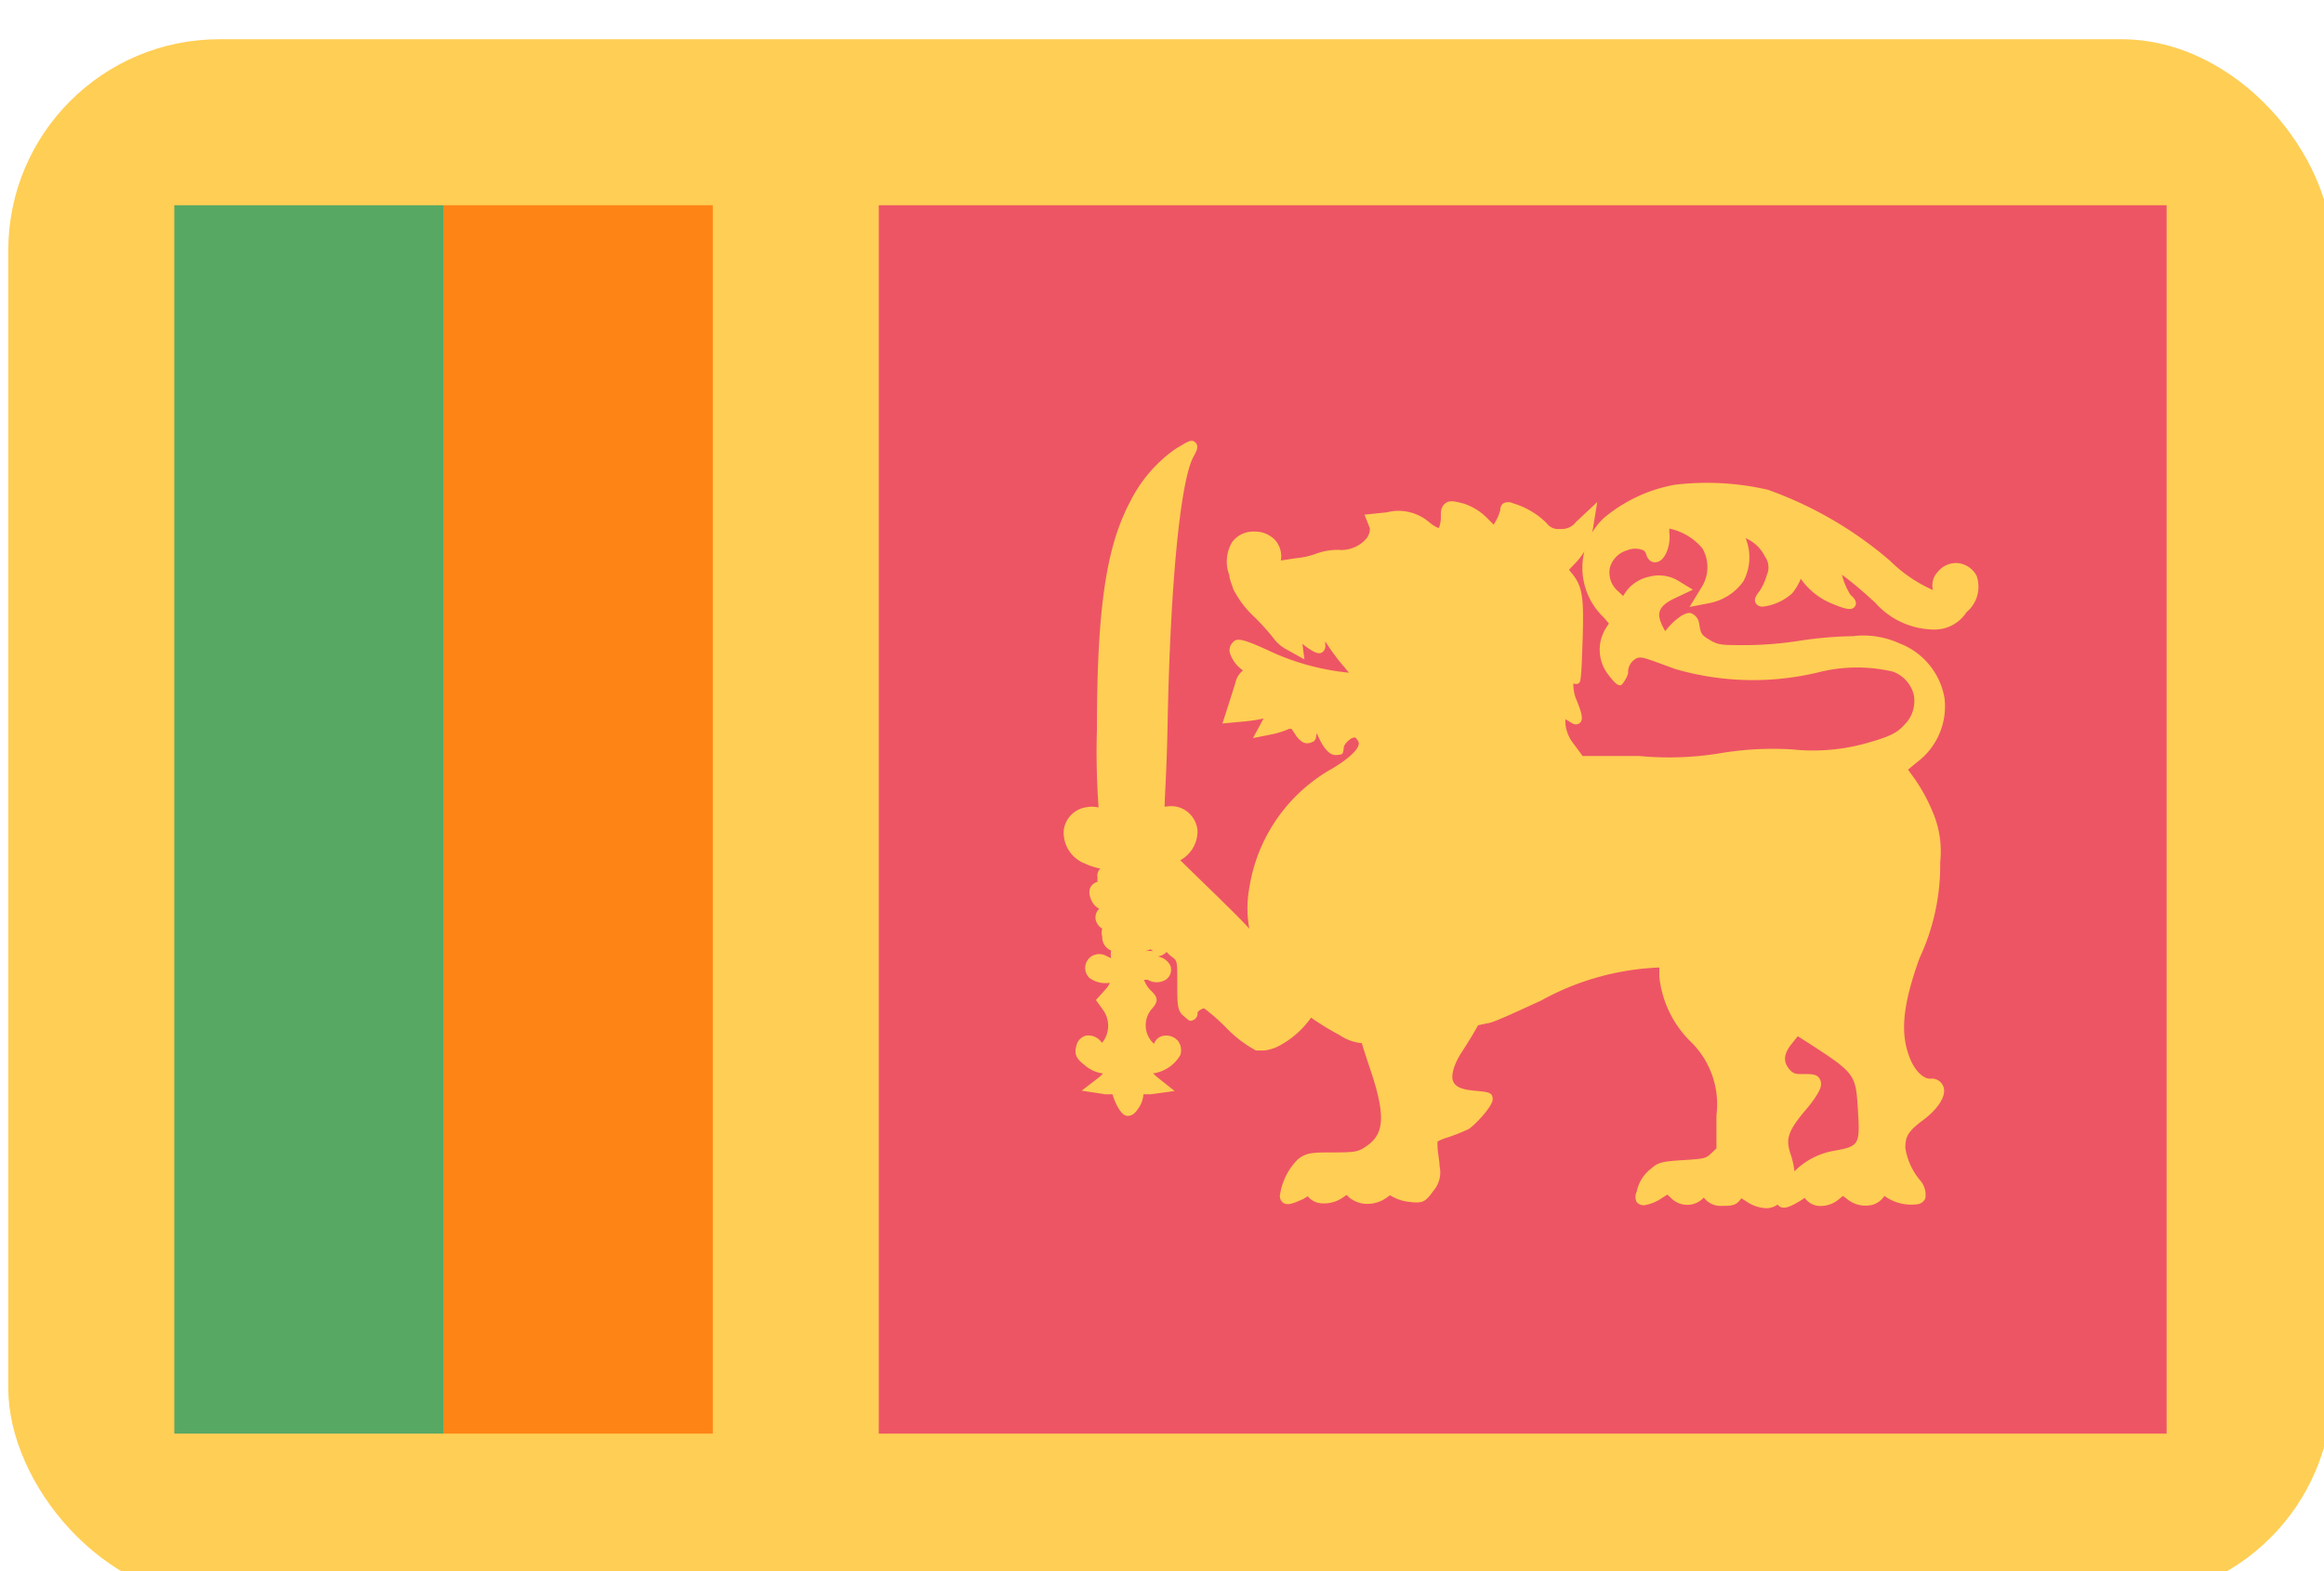 <svg width="71" height="48" xmlns="http://www.w3.org/2000/svg" viewBox="0 0 70 46"><g fill="none"><rect fill="#FFCE54" x=".25" y=".52" width="70" height="47" rx="6.36"/><path fill="#57A863" d="M5.25 42.52v-37h8.11v37z"/><path fill="#FF8416" d="M13.36 42.52v-37h8.11v37z"/><path fill="#ED5565" d="M26.47 42.52v-37h38.79v37z"/><path d="M59.54 16.69a.72.72 0 00-.56-.39.7.7 0 00-.61.26.59.59 0 00-.15.55 4.29 4.29 0 01-1.29-.88 11.63 11.63 0 00-3.68-2.14 8.18 8.18 0 00-2.81-.15 4.6 4.6 0 00-2.13 1 2.06 2.06 0 000 3l.15.18-.09.14a1.22 1.22 0 00.05 1.37c.26.35.33.35.39.35s.22-.28.23-.37a.46.46 0 01.27-.45c.14-.05.25 0 1.15.33a8.4 8.4 0 004.39.08 4.71 4.71 0 012.17 0 1 1 0 01.62.68 1 1 0 01-.28.92c-.22.24-.4.35-1.24.58a6 6 0 01-2.15.16 9.58 9.58 0 00-2.18.12 9.48 9.48 0 01-2.41.08h-1.71l-.34-.46a1.18 1.18 0 01-.18-.51V21l.2.12a.2.2 0 00.23 0c.11-.1.09-.26-.12-.76a1.26 1.26 0 01-.07-.39v-.05a.16.16 0 00.16 0c.06-.05.08-.07.12-1.33.04-1.26 0-1.6-.34-2l-.07-.09.15-.16a2 2 0 00.57-1.08l.13-.8-.64.6a.54.54 0 01-.48.21.43.43 0 01-.41-.18 2.4 2.4 0 00-1-.59.33.33 0 00-.3 0 .24.24 0 00-.09.2 1.44 1.44 0 01-.14.34l-.06.1-.18-.18a1.79 1.79 0 00-.71-.45c-.27-.07-.45-.12-.58 0-.13.12-.12.25-.12.42 0 .17-.06.31-.06.31s-.08 0-.29-.17a1.42 1.42 0 00-1.28-.3l-.67.07.16.41c0 .1 0 .12-.07.27a1 1 0 01-.88.38 1.91 1.91 0 00-.68.12 2.31 2.31 0 01-.58.13l-.47.07a.74.74 0 00-.16-.6.83.83 0 00-.64-.27.79.79 0 00-.67.32 1.15 1.15 0 00-.08 1c0 .12.09.31.12.42a3 3 0 00.62.82c.207.201.4.415.58.64.104.146.241.266.4.35l.54.3-.06-.47c.072.063.149.12.23.17.13.08.25.15.36.09a.23.23 0 00.1-.21.65.65 0 010-.12c.17.27.36.528.57.77l.14.17a7.35 7.35 0 01-2.49-.7c-.67-.3-.88-.36-1-.22a.34.34 0 00-.1.31 1 1 0 00.4.54.66.66 0 00-.23.38l-.2.63-.19.59.65-.06a4.77 4.77 0 00.59-.09l-.32.59.6-.12a2.48 2.48 0 00.49-.16h.07l.09.13c.05.09.22.35.44.3.22-.05.2-.13.23-.3l.05.11c.18.39.36.57.55.55.19-.02.19 0 .22-.26a.51.51 0 01.17-.2.25.25 0 01.17-.07s.07.06.1.14c.03.08 0 .31-.76.78a5 5 0 00-2.53 3.61 3.39 3.39 0 000 1.23c-.21-.23-.5-.52-.92-.93l-1.16-1.13a1 1 0 00.52-.89.81.81 0 00-.61-.72.93.93 0 00-.38 0c0-.34.06-1 .09-2.55.08-4.13.38-7.27.78-8 .1-.18.17-.32.05-.43-.12-.11-.25 0-.58.19a4.26 4.26 0 00-1.38 1.6c-.7 1.32-1 3.12-1 6.86a23.17 23.17 0 00.05 2.35.92.92 0 00-.41 0 .8.8 0 00-.64.69 1 1 0 00.64 1c.147.068.301.118.46.15a.32.32 0 00-.08.29.31.31 0 000 .11.34.34 0 00-.17.1c-.07.08-.13.23 0 .49a.5.5 0 00.22.22.36.36 0 00-.1.36c.032.1.1.186.19.24a.4.4 0 000 .24.43.43 0 00.27.42.5.5 0 000 .23l-.13-.06a.45.45 0 00-.46 0 .42.42 0 00-.07.65.81.81 0 00.62.15.7.7 0 01-.14.21l-.28.31.23.32a.82.82 0 010 .91l-.05.06a.49.49 0 00-.47-.22.4.4 0 00-.3.31c-.07.25 0 .39.25.58a1 1 0 00.55.25.61.61 0 01-.12.12l-.52.4.72.11h.21c.06.22.25.65.45.65s.29-.18.33-.23a.81.81 0 00.15-.42h.21l.73-.1-.54-.43-.11-.1a1.13 1.13 0 00.82-.55.46.46 0 00-.07-.43.47.47 0 00-.45-.15.36.36 0 00-.27.24l-.06-.06a.75.75 0 010-1c.21-.24.17-.35-.05-.56a.8.8 0 01-.19-.31h.11a.53.53 0 00.54 0 .36.36 0 00.14-.43.51.51 0 00-.38-.27.48.48 0 00.27-.14.85.85 0 00.16.15c.16.12.16.12.16.78s0 .84.19 1c.19.16.18.17.3.12a.22.22 0 00.12-.23.33.33 0 01.2-.12c.23.175.447.365.65.57.265.28.572.516.91.7h.25a1.36 1.36 0 00.41-.12 2.79 2.79 0 001-.87 7.7 7.7 0 00.85.52c.202.14.436.226.68.25.07.24.16.51.26.81.53 1.57.35 2-.21 2.35-.19.11-.29.13-.91.13-.62 0-.81 0-1.07.21a1.91 1.91 0 00-.54 1.1.25.25 0 00.12.22c.13.07.3 0 .59-.13l.13-.08a.57.57 0 00.38.21 1 1 0 00.69-.18l.1-.07.07.07a.85.85 0 00.56.2 1 1 0 00.58-.19l.1-.07c.175.111.374.18.58.2.42.05.48 0 .73-.34a.85.85 0 00.18-.74c0-.16-.06-.42-.06-.58a.94.94 0 010-.16c.096-.05.196-.09.3-.12a5.89 5.89 0 00.63-.25c.16-.09.73-.68.73-.9 0-.22-.14-.22-.56-.26-.42-.04-.56-.13-.63-.28-.07-.15 0-.5.29-.93.17-.26.32-.51.46-.76l.28-.06c.15 0 .95-.38 1.61-.68a8 8 0 013.57-1v.28a3.21 3.21 0 00.93 1.94 2.63 2.63 0 01.79 2.23v1l-.16.15c-.15.14-.17.16-.81.2-.64.04-.78.06-1 .26a1.14 1.14 0 00-.43.69.35.35 0 000 .32.28.28 0 00.23.09 1.28 1.28 0 00.52-.21l.17-.11.1.09a.68.68 0 001 0 .63.63 0 00.54.25c.29 0 .44 0 .59-.23l.14.09c.179.127.39.2.61.21a.56.56 0 00.34-.11l.05.05c.15.11.36 0 .63-.16l.14-.09a.57.57 0 00.4.24.85.85 0 00.64-.21l.11-.09.12.09a.87.87 0 00.76.18.64.64 0 00.37-.27c.288.21.647.3 1 .25a.3.3 0 00.23-.17.66.66 0 00-.13-.52 2 2 0 01-.47-1c0-.34.07-.5.53-.84.46-.34.71-.74.62-1a.37.37 0 00-.4-.25c-.2 0-.43-.21-.58-.54-.34-.77-.27-1.63.26-3.1a6.62 6.62 0 00.62-2.89 3 3 0 00-.22-1.49 5.3 5.3 0 00-.54-1l-.21-.29.28-.23a2.1 2.1 0 00.82-1.92 2.15 2.15 0 00-1.35-1.65 2.61 2.61 0 00-1.41-.22 11.61 11.61 0 00-1.62.14 10.87 10.87 0 01-1.57.13c-.76 0-.86 0-1.11-.15-.25-.15-.28-.17-.33-.5a.39.39 0 00-.24-.31c-.21-.07-.61.3-.78.54a1.55 1.55 0 01-.15-.31c-.07-.2-.07-.43.37-.65l.61-.29-.46-.28a1.13 1.13 0 00-.86-.11 1.16 1.16 0 00-.73.5l-.05.08-.16-.15a.74.74 0 01-.24-.7.76.76 0 01.53-.53.63.63 0 01.47 0 .18.18 0 01.09.11c.08.29.28.26.32.25.27-.05.43-.53.38-.89v-.12c.392.08.745.292 1 .6a1.13 1.13 0 010 1.12l-.39.64.62-.12a1.64 1.64 0 001-.65 1.53 1.53 0 00.07-1.3c.253.108.459.303.58.55.117.16.14.37.06.55a1.79 1.79 0 01-.22.49c-.1.13-.18.24-.12.36a.23.23 0 00.22.11 1.6 1.6 0 00.88-.4c.11-.132.197-.28.26-.44.234.335.56.596.94.75.45.19.62.21.7.07.08-.14-.08-.28-.14-.33a2.09 2.09 0 01-.26-.61c.22.16.58.45 1 .84a2.4 2.4 0 001.75.81 1.14 1.14 0 001-.52 1 1 0 00.31-1.09zM34.4 28a.66.66 0 00.26-.07.2.2 0 00.08.06 1 1 0 00-.26 0l-.08.01zm20.85 6a2.2 2.2 0 00-1.2.62 2.55 2.55 0 00-.12-.53c-.14-.43-.1-.66.45-1.31.08-.09.47-.56.47-.77a.3.3 0 00-.08-.23c-.09-.09-.23-.09-.45-.09s-.3 0-.42-.14-.25-.37.05-.75l.2-.25.19.12c1.55 1 1.55 1 1.62 2.08.07 1.08.04 1.11-.71 1.25z" fill="#FFCE54"/></g></svg>